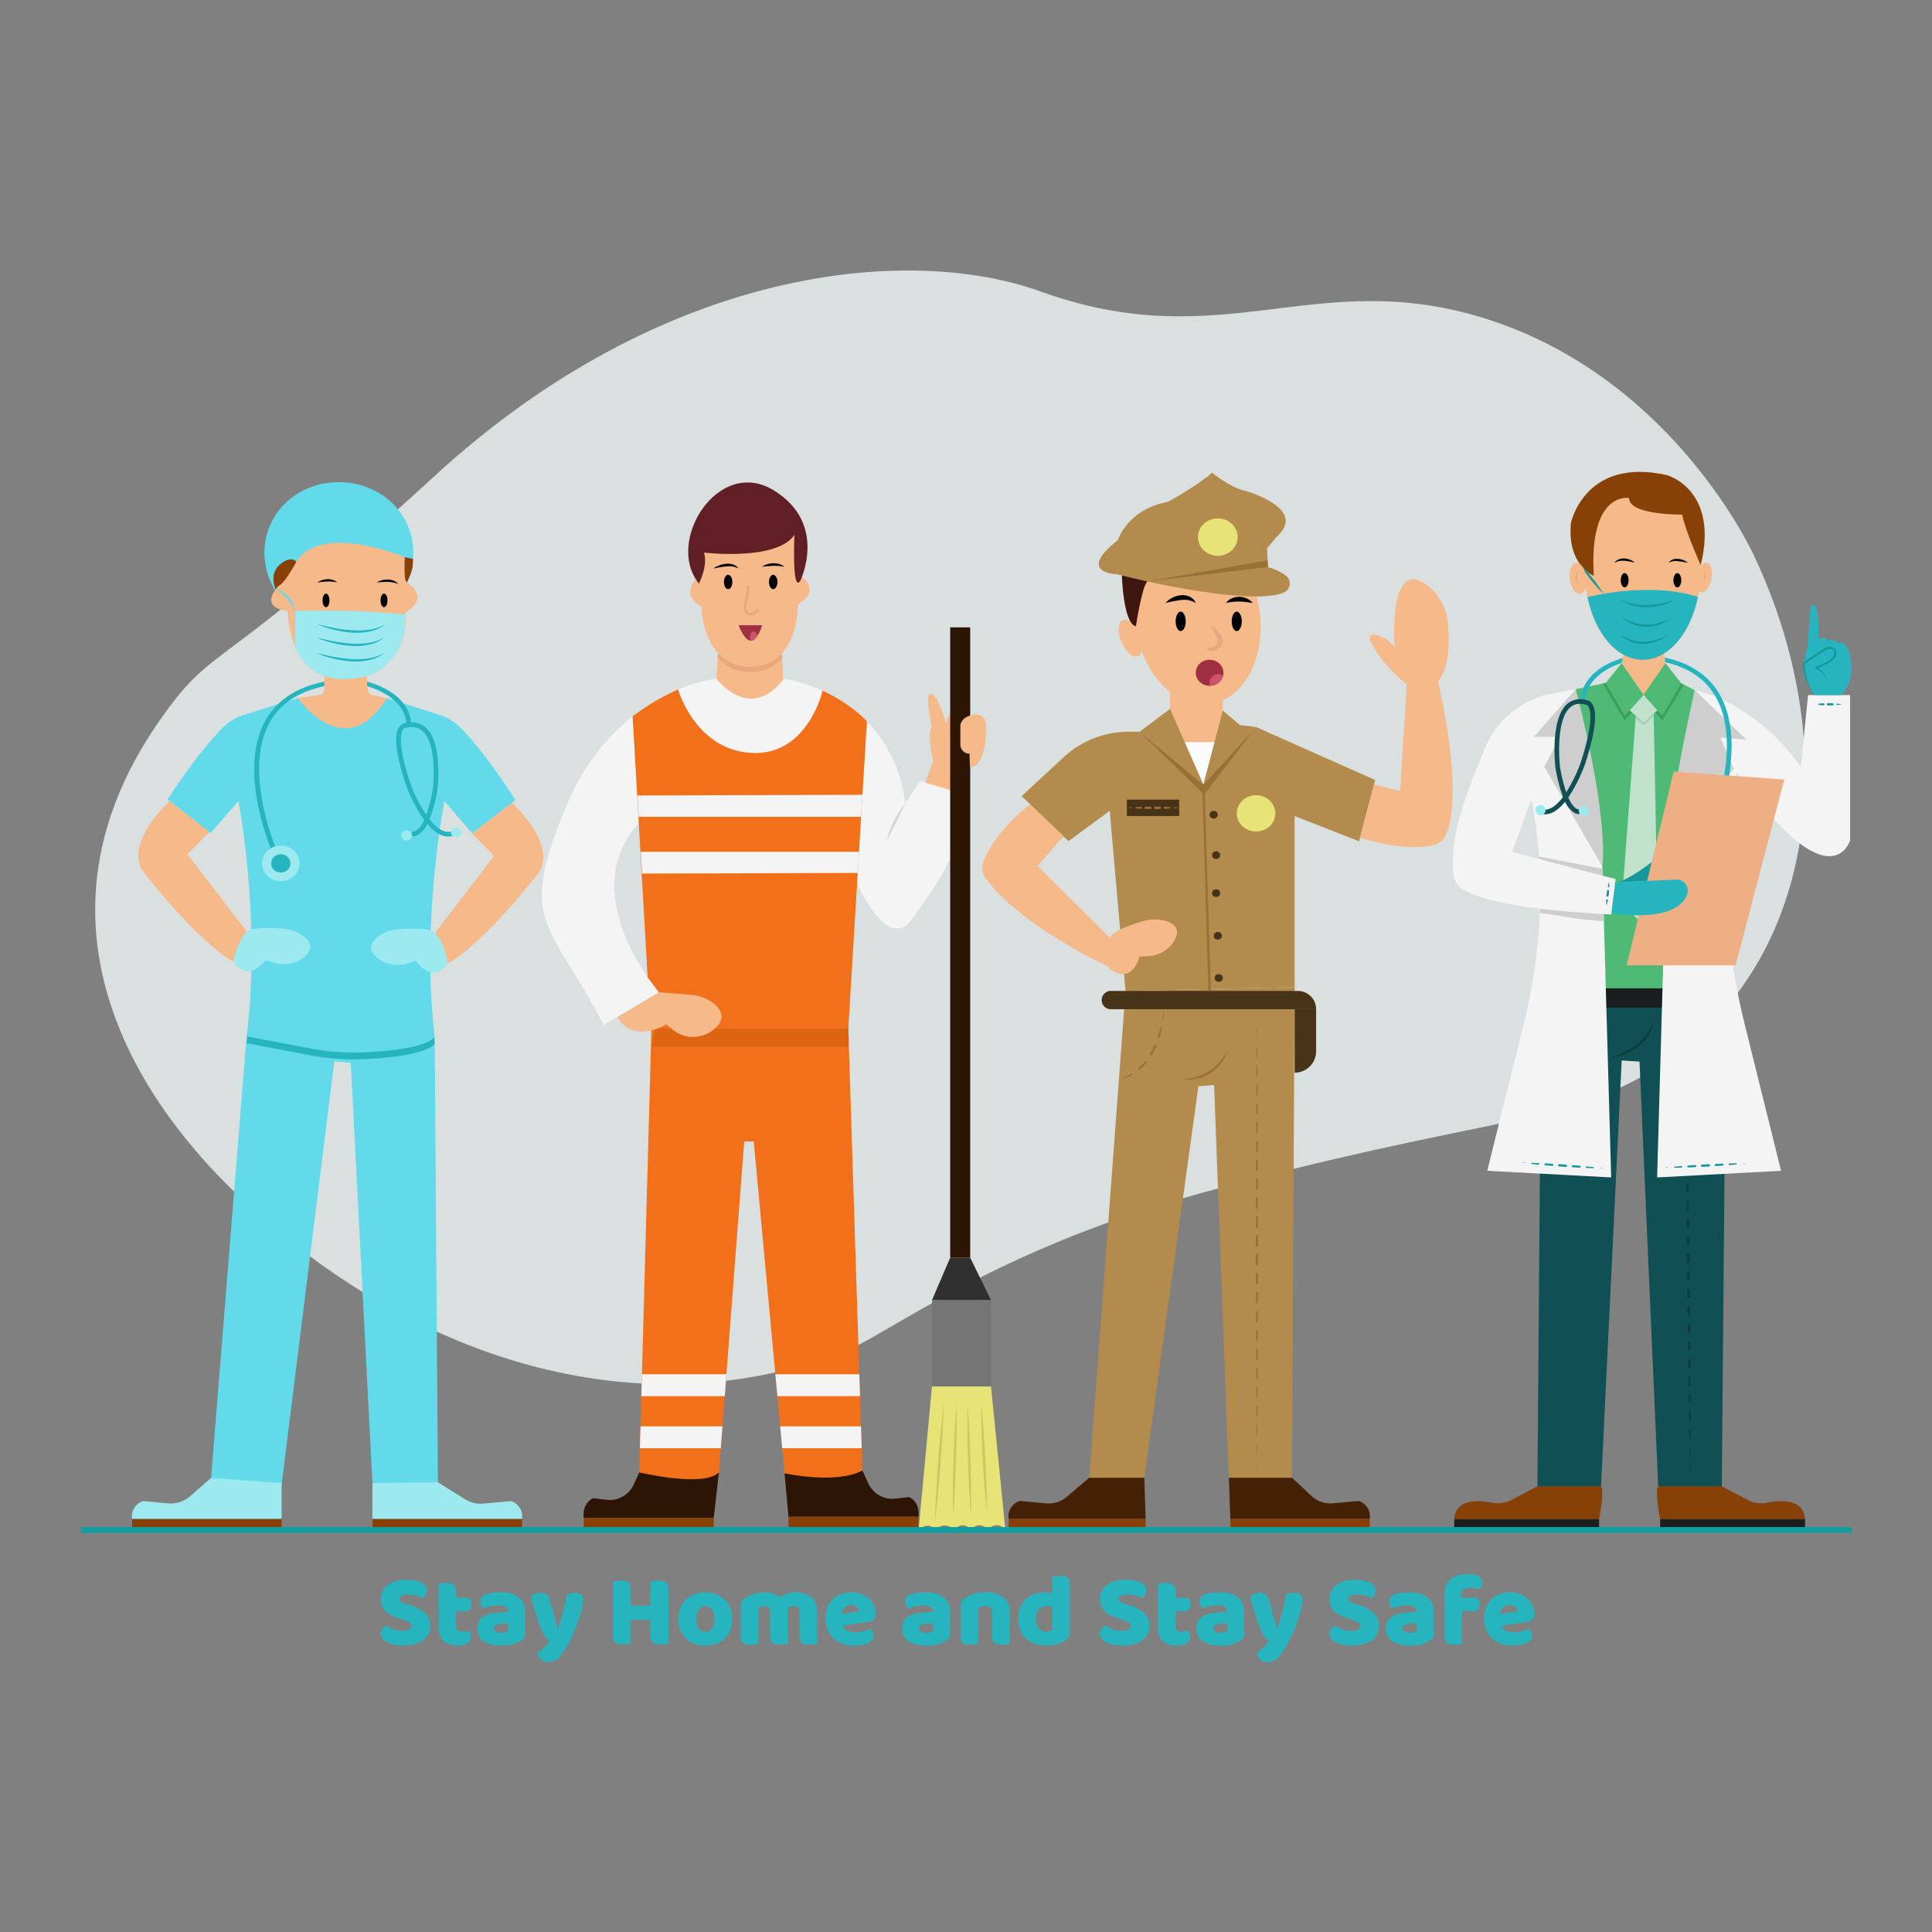 <svg id="SvgjsSvg1180" width="360" height="360" xmlns="http://www.w3.org/2000/svg" version="1.1" xmlns:xlink="http://www.w3.org/1999/xlink" xmlns:svgjs="http://svgjs.com/svgjs">
	<rect width="100%" height="100%" fill="#808080" stroke="none"/>
	<defs id="SvgjsDefs1181">
	</defs>
	<g id="SvgjsG1182" transform="matrix(0.917,0,0,0.917,15.013,14.994)">
		<svg xmlns="http://www.w3.org/2000/svg" viewBox="0 0 603.48 474.001" width="360" height="360">
			<g data-name="Layer 2" fill="#000000" class="color000 svgShape">
				<g data-name="Layer 1" fill="#000000" class="color000 svgShape">
					<path fill="#dae0e0" d="M327.02,7.14c61.757,22.296,93.247-8.545,150.337,8.875,62.185,18.975,89.993,75.451,92.612,80.988,32.143,67.934,19.962,143.516-36.06,176.371-31.092,18.235-59.527,15.385-152.673,40.999-70.471,19.378-106.498,48.294-121.273,53.931-75.302,28.728-152.508-2.094-205.359-52.363C39.896,301.95-30.818,233.955,27.99,151.758c18.211-25.454,17.843-13.014,92.264-81.466C198.636-1.805,282.428-8.96,327.02,7.14Z" class="colordae0e0 svgShape">
					</path>
					<path fill="#104f54" d="M560.561,239.313l-1.507,174.823s-8.666,7.912-21.665,0l-6.362-144.681-6.072-.377-7.039,145.058s-11.098,7.912-21.665,0l1.387-174.823Z" class="color104f54 svgShape">
					</path>
					<polygon fill="#0a3e3f" points="546.973 270.729 547.013 272.229 546.963 272.229 546.973 270.729" class="color0a3e3f svgShape">
					</polygon>
					<polygon fill="#0a3e3f" points="547.093 275.216 547.161 278.203 546.935 278.205 546.943 275.217 547.093 275.216" class="color0a3e3f svgShape">
					</polygon>
					<polygon fill="#0a3e3f" points="547.229 281.19 547.296 284.177 546.92 284.181 546.928 281.193 547.229 281.19" class="color0a3e3f svgShape">
					</polygon>
					<polygon fill="#0a3e3f" points="547.363 287.164 547.426 290.151 546.911 290.156 546.913 287.168 547.363 287.164" class="color0a3e3f svgShape">
					</polygon>
					<polygon fill="#0a3e3f" points="547.478 293.138 547.531 296.125 546.925 296.131 546.918 293.144 547.478 293.138" class="color0a3e3f svgShape">
					</polygon>
					<polygon fill="#0a3e3f" points="547.584 299.112 547.637 302.099 546.939 302.106 546.932 299.119 547.584 299.112" class="color0a3e3f svgShape">
					</polygon>
					<polygon fill="#0a3e3f" points="547.689 305.087 547.742 308.074 546.954 308.082 546.947 305.094 547.689 305.087" class="color0a3e3f svgShape">
					</polygon>
					<polygon fill="#0a3e3f" points="547.795 311.061 547.836 314.048 546.98 314.057 546.961 311.069 547.795 311.061" class="color0a3e3f svgShape">
					</polygon>
					<polygon fill="#0a3e3f" points="547.873 317.036 547.911 320.023 547.025 320.032 547.003 317.044 547.873 317.036" class="color0a3e3f svgShape">
					</polygon>
					<polygon fill="#0a3e3f" points="547.948 323.01 547.986 325.998 547.07 326.007 547.048 323.019 547.948 323.01" class="color0a3e3f svgShape">
					</polygon>
					<polygon fill="#0a3e3f" points="548.023 328.985 548.061 331.972 547.115 331.982 547.093 328.994 548.023 328.985" class="color0a3e3f svgShape">
					</polygon>
					<polygon fill="#0a3e3f" points="548.099 334.959 548.136 337.947 547.16 337.957 547.137 334.969 548.099 334.959" class="color0a3e3f svgShape">
					</polygon>
					<rect width=".992" height="2.988" x="547.197" y="340.939" fill="#0a3e3f" transform="rotate(-.597 547.697 342.435)" class="color0a3e3f svgShape">
					</rect>
					<polygon fill="#0a3e3f" points="548.227 346.909 548.25 349.896 547.286 349.906 547.249 346.919 548.227 346.909" class="color0a3e3f svgShape">
					</polygon>
					<polygon fill="#0a3e3f" points="548.272 352.884 548.294 355.871 547.362 355.881 547.324 352.893 548.272 352.884" class="color0a3e3f svgShape">
					</polygon>
					<polygon fill="#0a3e3f" points="548.317 358.859 548.339 361.846 547.437 361.855 547.399 358.868 548.317 358.859" class="color0a3e3f svgShape">
					</polygon>
					<polygon fill="#0a3e3f" points="548.362 364.834 548.384 367.821 547.512 367.83 547.474 364.843 548.362 364.834" class="color0a3e3f svgShape">
					</polygon>
					<polygon fill="#0a3e3f" points="548.406 370.809 548.427 373.796 547.589 373.805 547.549 370.817 548.406 370.809" class="color0a3e3f svgShape">
					</polygon>
					<polygon fill="#0a3e3f" points="548.434 376.784 548.441 379.771 547.695 379.779 547.642 376.792 548.434 376.784" class="color0a3e3f svgShape">
					</polygon>
					<polygon fill="#0a3e3f" points="548.448 382.759 548.455 385.747 547.801 385.753 547.748 382.766 548.448 382.759" class="color0a3e3f svgShape">
					</polygon>
					<polygon fill="#0a3e3f" points="548.462 388.734 548.469 391.722 547.907 391.727 547.854 388.74 548.462 388.734" class="color0a3e3f svgShape">
					</polygon>
					<polygon fill="#0a3e3f" points="548.476 394.709 548.474 397.697 548.022 397.702 547.959 394.715 548.476 394.709" class="color0a3e3f svgShape">
					</polygon>
					<polygon fill="#0a3e3f" points="548.467 400.685 548.459 403.673 548.157 403.676 548.089 400.689 548.467 400.685" class="color0a3e3f svgShape">
					</polygon>
					<polygon fill="#0a3e3f" points="548.452 406.66 548.444 409.648 548.292 409.65 548.224 406.663 548.452 406.66" class="color0a3e3f svgShape">
					</polygon>
					<polygon fill="#0a3e3f" points="548.423 412.636 548.413 414.136 548.373 412.637 548.423 412.636" class="color0a3e3f svgShape">
					</polygon>
					<rect width="62.978" height="6.593" x="498.083" y="244.494" fill="#1b1e1e" transform="rotate(-180 529.572 247.79)" class="color1b1e1e svgShape">
					</rect>
					<polygon fill="#4fba75" points="549.823 142.917 545.255 140.649 519.535 140.471 509.32 142.598 509.32 244.494 547.674 244.494 549.823 142.917" class="color4fba75 svgShape">
					</polygon>
					<polygon fill="#f6b98a" points="539.374 130.435 539.875 133.722 534.122 146.476 530.733 146.476 524.915 133.722 525.584 130.86 539.374 130.435" class="colorf6b98a svgShape">
					</polygon>
					<ellipse cx="532.115" cy="101.649" fill="#f6b98a" rx="19.781" ry="30.943" class="colorf6b98a svgShape">
					</ellipse>
					<ellipse cx="552.896" cy="104.574" fill="#f6b98a" rx="5.121" ry="2.642" transform="rotate(-78.369 552.896 104.574)" class="colorf6b98a svgShape">
					</ellipse>
					<path fill="#874106" d="M545.537,83.14s-18.093.262-18.085-5.652c0,0-13.705-2.516-12.01,26.506,0,0-9.184-3.617-7.771-18.028,0,0,4.663-22.606,32.779-16.248,0,0,17.766,4.926,11.426,30.651C551.877,100.368,546.728,88.946,545.537,83.14Z" class="color874106 svgShape">
					</path>
					<path fill="#020202" d="M547.519 99.53c-1.169-.171-2.255-.423-3.341-.515a5 5 0 00-3.158.515 2.507 2.507 0 011.414-1.116 4.303 4.303 0 011.818-.18A6.295 6.295 0 01547.519 99.53zM529.483 99.53a21.382 21.382 0 00-3.574-.663 7.859 7.859 0 00-1.737.087 7.571 7.571 0 00-1.719.575 3.536 3.536 0 011.549-1.164 4.933 4.933 0 011.955-.281A6.051 6.051 0 01529.483 99.53z" class="color020202 svgShape">
					</path>
					<ellipse cx="543.912" cy="105.499" fill="#020202" rx="1.342" ry="2.437" class="color020202 svgShape">
					</ellipse>
					<ellipse cx="525.969" cy="105.499" fill="#020202" rx="1.342" ry="2.437" class="color020202 svgShape">
					</ellipse>
					<path fill="#26b5bf" d="M513.299,111.218c23.995-5.479,37.632,0,37.631-0-2.575,12.41-10.024,21.374-18.815,21.374S515.874,123.628,513.299,111.218Z" class="color26b5bf svgShape">
					</path>
					<path fill="#15989b" d="M518.75,110.124a51.821,51.821,0,0,1-4.514-5.053,51.228,51.228,0,0,1-3.899-5.541,51.236,51.236,0,0,1,4.514,5.053A51.843,51.843,0,0,1,518.75,110.124Z" class="color15989b svgShape">
					</path>
					<polygon fill="#3ca05d" points="546.142 141.071 538.799 153.236 532.344 146.171 534.8 142.623 545.255 140.623 546.142 141.071" class="color3ca05d svgShape">
					</polygon>
					<polygon fill="#3ca05d" points="518.417 140.703 520.35 140.316 529.99 142.623 532.446 146.171 525.991 153.236 518.417 140.703" class="color3ca05d svgShape">
					</polygon>
					<polygon fill="#c0e2cc" points="529.766 151.666 524.956 215.576 530.551 221.134 537.099 215.765 535.863 150.938 529.766 151.666" class="colorc0e2cc svgShape">
					</polygon>
					<polygon fill="#a2ccae" points="535.878 151.709 532.446 154.853 529.711 152.401 529.766 151.666 535.863 150.938 535.878 151.709" class="colora2ccae svgShape">
					</polygon>
					<path fill="#f4f4f4" d="M491.809 154.443a2.386 2.386 0 00-4.048 2.395c3.21 8.326 7.773 23.375 9.106 44.118a180.367 180.367 0 01-5.117 54.959l-12.587 50.747 42.214 2.261-3.014-105.968S502.963 167.871 491.809 154.443zM569.953 152.469s-8.562 17.748-9.187 51.419a204.705 204.705 0 006.139 53.051L579.238 306.661l-42.214 2.261 3.014-105.968S560.271 150.844 569.953 152.469z" class="colorf4f4f4 svgShape">
					</path>
					<path fill="#f4f4f4" d="M549.823,142.917s20.13,3.559,36.17,26.128l2.449-24.443h14.317v49.499s-6.389,21.853-38.046-22.324Z" class="colorf4f4f4 svgShape">
					</path>
					<path fill="#26b5bf" d="M595.14,140.598a6.586,6.586,0,0,0-4.154-5.275s6.217-1.978,6.688-4.521a1.698,1.698,0,0,0-.885-2.04,2.46,2.46,0,0,0-2.429.193l-7.33,4.767h0a17.724,17.724,0,0,0,2.515,9.101l1.064,1.778h9.137c6.405-7.206,2.072-16.06,2.072-16.06-1.225-2.543-3.297-1.601-3.297-1.601a2.49,2.49,0,0,0-3.297-.754c-.848-1.978-3.297-.659-3.297-.659.565-15.354-2.543-11.021-2.543-11.021l-1.13,13.187-1.225,6.028" class="color26b5bf svgShape">
					</path>
					<path fill="#15989b" d="M595.14,140.598a6.339,6.339,0,0,0-1.448-3.125,6.609,6.609,0,0,0-1.284-1.139,6.676,6.676,0,0,0-1.499-.789.236.236,0,0,1-.001-.443l.006-.002a22.698,22.698,0,0,0,3.767-1.733,10.354,10.354,0,0,0,1.657-1.169,2.747,2.747,0,0,0,.993-1.533,1.349,1.349,0,0,0-.551-1.478A1.964,1.964,0,0,0,595.086,129.03a3.707,3.707,0,0,0-.833.46l-.886.568-1.772,1.135L588.05,133.462l-.443.284-.221.142-.111.071-.055.035-.007.005c-.036.061.284-.522.149-.271l0.0.016 0.0.032c-.005.344-.002.689.012,1.033a17.761,17.761,0,0,0,.208,2.059,18.482,18.482,0,0,0,1.128,3.993,38.85,38.85,0,0,0,1.898,3.74,30.449,30.449,0,0,1-2.194-3.608,16.743,16.743,0,0,1-1.353-4.029,18.329,18.329,0,0,1-.305-2.116c-.03-.356-.048-.712-.058-1.07l-.001-.033-0-.017c-.134.246.182-.345.153-.285l.007-.005.055-.036.11-.073.22-.145.439-.29,3.512-2.319,1.756-1.16.878-.58a3.954,3.954,0,0,1,1.01-.539,2.723,2.723,0,0,1,2.35.266,1.915,1.915,0,0,1,.786,1.001,2.499,2.499,0,0,1,.066,1.214,3.411,3.411,0,0,1-1.243,1.933,9.881,9.881,0,0,1-1.797,1.22,23.225,23.225,0,0,1-3.942,1.616l.005-.445a6.793,6.793,0,0,1,2.844,2.199,5.818,5.818,0,0,1,.861,1.567A6.362,6.362,0,0,1,595.14,140.598Z" class="color15989b svgShape">
					</path>
					<path fill="#874106" d="M559.054,414.136l8.868,4.639a9.87,9.87,0,0,0,6.523.958c4.554-.92,12.493-1.485,12.961,5.612H538.049s-1.884-9.514-.659-11.209Z" class="color874106 svgShape">
					</path>
					<rect width="49.357" height="3.674" x="538.049" y="425.345" fill="#1b1e1e" transform="rotate(-180 562.728 427.182)" class="color1b1e1e svgShape">
					</rect>
					<path fill="#874106" d="M496.253,414.136l-8.868,4.639a9.87,9.87,0,0,1-6.523.958c-4.554-.92-12.493-1.485-12.961,5.612H517.258s1.884-9.514.659-11.209Z" class="color874106 svgShape">
					</path>
					<rect width="49.357" height="3.674" x="467.901" y="425.345" fill="#1b1e1e" class="color1b1e1e svgShape">
					</rect>
					<path fill="#15989b" d="M523.732,208.418s3.956-1.13,11.68-7.065l4.75-1.848s-1.453,5.427-4.091,6.935l-2.637,1.507Z" class="color15989b svgShape">
					</path>
					<ellipse cx="510.099" cy="104.853" fill="#f6b98a" rx="2.821" ry="5.34" transform="rotate(-8.468 510.099 104.853)" class="colorf6b98a svgShape">
					</ellipse>
					<polygon fill="#4fba75" points="519.535 140.471 524.915 133.722 532.446 144.601 525.991 151.666 519.535 140.471" class="color4fba75 svgShape">
					</polygon>
					<polygon fill="#4fba75" points="545.255 140.623 539.875 133.722 532.344 144.601 538.799 151.666 545.255 140.623" class="color4fba75 svgShape">
					</polygon>
					<polygon fill="#c0e2cc" points="537.099 149.806 532.446 154.068 527.691 149.806 532.446 144.601 537.099 149.806" class="colorc0e2cc svgShape">
					</polygon>
					<path fill="#cecece" d="M549.823,142.917l17.586,16.85-8.831-.645,4.519,10.53L540.038,202.954S539.691,188.507,549.823,142.917Z" class="colorcecece svgShape">
					</path>
					<path fill="#26b5bf" d="M539.839,133.447c8.368,1.9,14.294,6.162,17.646,12.693,7.057,13.737,1.02,34.114-1.915,42.269-.44,1.24-.816,2.198-1.068,2.802-.181.471-.29.73-.306.754l1.436.628c.039-.079.126-.29.259-.612.251-.597.644-1.586,1.13-2.889,3.022-8.242,9.325-29.122,1.86-43.667-3.626-7.072-10.22-11.656-19.294-13.603Z" class="color26b5bf svgShape">
					</path>
					<circle cx="553.719" cy="194.262" r="6.132" fill="#9ce9ef" class="color9ce9ef svgShape">
					</circle>
					<circle cx="553.719" cy="194.262" r="3.155" fill="#26b5bf" class="color26b5bf svgShape">
					</circle>
					<polygon fill="#efaf84" points="526.652 236.676 563.764 236.676 580.342 173.378 542.664 170.686 526.652 236.676" class="colorefaf84 svgShape">
					</polygon>
					<path fill="#26b5bf" d="M522.742,208.418l20.743-.944a3.767,3.767,0,0,1,3.869,4.672c-1.181,4.344-7.288,9.283-25.892,6.81Z" class="color26b5bf svgShape">
					</path>
					<path fill="#cecece" d="M496.771,199.632l21.614,4.122.373,13.132c-8.637-.364-15.72-.908-21.536-1.561A154.393,154.393,0,0,0,496.771,199.632Z" class="colorcecece svgShape">
					</path>
					<path fill="#cecece" d="M496.975,202.853l21.546,5.646.373,13.103c-8.753-.367-15.873-2.09-21.74-2.751C497.376,212.771,497.263,208.217,496.975,202.853Z" class="colorcecece svgShape">
					</path>
					<path fill="#f4f4f4" d="M509.32,142.598l-7.719,1.459a31.09,31.09,0,0,0-21.919,15.863q-.683,1.308-1.246,2.688c-5.136,12.613-12.67,29.558-10.672,43.557a6.545,6.545,0,0,0,3.17,4.742c4.668,2.7,17.161,6.837,50.443,8.435l1.507-12.057-35.228-9.231,6.028-16.766,9.221-11.68Z" class="colorf4f4f4 svgShape">
					</path>
					<path fill="#cecece" d="M509.32,142.598,495.002,158.872h8.854l-5.275,10.173,19.781,33.91S521,188.188,509.32,142.598Z" class="colorcecece svgShape">
					</path>
					<path fill="#26b5bf" d="M524.925,133.683c-2.496.793-12.018,4.364-12.371,12.889l-1.562-.063c.432-10.644,13.156-14.208,14.325-14.514Z" class="color26b5bf svgShape">
					</path>
					<path fill="#104f54" d="M498.855,185.214a5.253,5.253,0,0,1-1.419-.196.784.784,0,1,1,.42-1.512c2.472.68,4.954-1.316,7.119-4.208a51.872,51.872,0,0,1-2.592-10.021c-.084-.714-1.854-16.54,4.003-21.65a6.915,6.915,0,0,1,6.574-1.305,2.51,2.51,0,0,1,1.782,1.062c2.076,2.707,1.328,9.634-2.221,20.589a53.64,53.64,0,0,1-5.757,11.525c1.049,2.366,2.034,3.354,2.706,3.764a1.348,1.348,0,0,0,1.04.265.804.804,0,0,1,.991.471.768.768,0,0,1-.41.987,2.678,2.678,0,0,1-2.264-.281,8.349,8.349,0,0,1-3.135-3.78C503.7,183.388,501.373,185.213,498.855,185.214ZM510.716,147.597a4.834,4.834,0,0,0-3.298,1.213c-5.24,4.573-3.5,20.087-3.482,20.243a54.152,54.152,0,0,0,2.13,8.676,52.105,52.105,0,0,0,4.968-10.257c4.514-13.931,3.271-17.96,2.527-19.045-.353-.514-.698-.539-.713-.54a.5.5,0,0,1-.198-.024A7.793,7.793,0,0,0,510.716,147.597Z" class="color104f54 svgShape">
					</path>
					<circle cx="512.069" cy="183.991" r="1.731" fill="#9ce9ef" class="color9ce9ef svgShape">
					</circle>
					<circle cx="497.306" cy="183.793" r="1.731" fill="#9ce9ef" class="color9ce9ef svgShape">
					</circle>
					<path fill="#15989b" d="M543.128 112.152a18.827 18.827 0 01-4.491 1.822 20.775 20.775 0 01-4.825.727 16.628 16.628 0 01-4.86-.547 14.314 14.314 0 01-4.42-2.002c.774.251 1.468.655 2.254.828l1.136.35 1.163.236a21.695 21.695 0 004.704.352 30.004 30.004 0 004.71-.528c.78-.149 1.557-.327 2.325-.543C541.604 112.661 542.362 112.408 543.128 112.152zM541.785 118.332a13.393 13.393 0 01-4.108 2.29 12.95 12.95 0 01-4.698.756 13.351 13.351 0 01-2.382-.291 11.581 11.581 0 01-2.252-.811 12.728 12.728 0 01-2.048-1.2 19.725 19.725 0 01-1.765-1.556 18.957 18.957 0 004.048 2.199 12.612 12.612 0 004.421.874 15.66 15.66 0 004.498-.546 17.545 17.545 0 002.178-.737A16.767 16.767 0 00541.785 118.332zM540.561 124.397a14.834 14.834 0 01-8.146 2.799 10.57 10.57 0 01-4.323-.793 10.034 10.034 0 01-3.56-2.477 18.866 18.866 0 001.833 1.098l.94.473.992.339a12.507 12.507 0 004.102.576 18.65 18.65 0 004.143-.594 18.294 18.294 0 002.026-.627A20.293 20.293 0 00540.561 124.397zM567.531 304.118l-1.172.137a.075.075 0 11-.017-.148l.009-.001zM564.028 304.498l-2.334.199a.265.265 0 11-.045-.528l.017-.001 2.342-.052a.192.192 0 01.021.383zM559.36 304.89l-2.337.149a.357.357 0 11-.045-.712l.007-0 2.339-.102a.333.333 0 01.036.665zM554.686 305.189c-.779.054-1.558.098-2.338.126a.381.381 0 01-.041-.761c.779-.055 1.558-.095 2.338-.125a.38.38 0 01.041.759zM550.009 305.417l-2.339.102a.333.333 0 01-.036-.666l2.337-.149a.357.357 0 01.046.713zM545.328 305.577l-2.342.052a.193.193 0 01-.021-.385l2.334-.199a.266.266 0 01.045.53zM540.642 305.637l-1.18-.012 1.172-.138a.075.075 0 01.018.149zM518.831 305.842l-1.18-.007a.075.075 0 01.001-.149l.009.001zM515.307 305.79l-2.341-.088a.265.265 0 11.02-.53l.017.001 2.331.235a.192.192 0 01-.026.382zM510.626 305.608l-2.337-.138a.357.357 0 11.042-.712l.007 0 2.334.185a.333.333 0 01-.046.664zM505.951 305.332c-.779-.042-1.558-.093-2.336-.161a.381.381 0 01.053-.76c.78.04 1.558.096 2.336.162a.38.38 0 01-.052.759zM501.281 304.986l-2.334-.185a.333.333 0 01.046-.665l2.337.138a.357.357 0 01-.042.713zM496.615 304.571l-2.331-.235a.193.193 0 01.027-.384l2.341.088a.266.266 0 01-.02.532zM491.957 304.057l-1.169-.156 1.18.007a.075.075 0 01-.001.15zM520.67 208.259a14.737 14.737 0 01.083 1.589.264.264 0 01-.528.002.275.275 0 01.007-.061A14.736 14.736 0 01520.67 208.259zM520.688 211.421c-.048.521-.097 1.042-.173 1.56a.381.381 0 01-.756-.086c.042-.522.112-1.041.183-1.559a.376.376 0 01.747.085zM520.244 214.531a15.348 15.348 0 01-.406 1.534.06.06 0 01-.116-.013 15.348 15.348 0 01-.05-1.586.289.289 0 11.577.019A.312.312 0 01520.244 214.531zM599.934 147.762c-.523.105-1.047.187-1.57.242a.243.243 0 11-.05-.484.249.249 0 01.05 0C598.887 147.575 599.411 147.657 599.934 147.762zM596.794 148.121c-.523.029-1.047.029-1.57.031a.39.39 0 11-.003-.779h.003c.523.002 1.047.002 1.57.031a.359.359 0 010 .717zM593.655 148.103q-.785-.044-1.57-.14a.202.202 0 010-.401q.785-.095 1.57-.14a.341.341 0 11.039.682A.334.334 0 01593.655 148.103z" class="color15989b svgShape">
					</path>
					<path fill="#e8a77c" d="M552.896 103.062a1.781 1.781 0 01.656 1.412 2.109 2.109 0 01-.178.788 1.729 1.729 0 01-.478.626 5.413 5.413 0 00.229-1.415A4.453 4.453 0 00552.896 103.062zM510.099 102.426a8.479 8.479 0 00-.312 2.234 3.832 3.832 0 00.14 1.085 5.573 5.573 0 00.41 1.06 2.521 2.521 0 01-.72-.951 3.263 3.263 0 01-.257-1.188A3.678 3.678 0 01510.099 102.426z" class="colore8a77c svgShape">
					</path>
					<path fill="#0a3e3f" d="M521.377,268.029a30.752,30.752,0,0,0,4.672-1.909,23.511,23.511,0,0,0,4.165-2.696,17.404,17.404,0,0,0,3.385-3.582,21.733,21.733,0,0,0,2.394-4.413,13.548,13.548,0,0,1-1.74,4.839l-.324.569-.391.523c-.268.343-.513.708-.803,1.033a17.469,17.469,0,0,1-1.89,1.807,17.734,17.734,0,0,1-4.474,2.628A16.46,16.46,0,0,1,521.377,268.029Z" class="color0a3e3f svgShape">
					</path>
					<path fill="#63daea" d="M56.587,260.438,44.46,411.278s8.062,10.084,23.988,2.614L86.439,269.352l5.604.56,7.373,143.14s11.896,6.443,22.317-.28l-1.114-151.917-63.976-.466A.054.054,0,0,0,56.587,260.438Z" class="color63daea svgShape">
					</path>
					<path fill="#26b5bf" d="M120.619,263.189q-.138-1.168-.26-2.336l-63.498-.462q-.154,1.391-.326,2.783l21.409,4.09A80.642,80.642,0,0,0,96.858,268.622C119.556,267.553,120.619,263.189,120.619,263.189Z" class="color26b5bf svgShape">
					</path>
					<path fill="#63daea" d="M122.424 151.425L104.299 145.633l-13.882 9.883L74 145.633l-18.478 5.768a17.024 17.024 0 00-6.767 4.019c-3.552 3.435-9.722 10.499-19.162 24.753L44.257 191.661l9.518-10.956s7.789 40.206 2.779 80.138l21.39 4.087A80.642 80.642 0 0096.858 266.288c22.698-1.069 23.761-5.433 23.761-5.433-4.719-39.964 3.343-80.114 3.343-80.114l9.438 11.018 14.747-11.391c-9.334-14.313-15.452-21.416-18.98-24.876A17.022 17.022 0 00122.424 151.425zM113.344 96.239c0-13.769-11.356-24.152-25.364-24.152S62.615 82.47 62.615 96.239a25.368 25.368 0 0050.729 0z" class="color63daea svgShape">
					</path>
					<path fill="#874106" d="M110.394 97.639l2.868.585-.107 1.821a10.981 10.981 0 01-.859 3.652l-1.08 2.541s-.6.095-.851-2.325A47.068 47.068 0 01110.394 97.639zM66.351 102.121c-2.515 4.899 2.824 12.315 5.309 11.952 2.315-.338 2.718-7.51 2.753-8.217.118-2.376.318-6.396-1.77-7.283C70.77 97.777 67.581 99.725 66.351 102.121z" class="color874106 svgShape">
					</path>
					<path fill="#f6b98a" d="M73.429 99.32s-3.972 7.396-5.899 8.03c0 0-7.472 7.283 2.949 8.59 0 0 .59 19.048 12.584 21.849v4.804a2 2 0 01-1.714 1.98l-7.349 1.06s16.142 23.156 30.299 0l-4.848-1.007a2 2 0 01-1.584-1.768l-.449-4.695s14.747-5.042 13.174-21.662c0 0 8.919-4.463.625-10.262 0 0-.696.529-.864-3.338-.054-1.244-.054-2.943.042-5.262C110.394 97.639 81.813 85.629 73.429 99.32zM133.399 191.759l7.423 7.657-20.056 26.191s3.388 7.267 3.954 9.824a.593.593 0 00.88.361c2.878-1.677 13.022-8.563 30.262-30.397 0 0 7.591-7.954-8.887-24.124zM43.882 191.21l-7.423 7.657 20.146 26.31s-3.479 7.148-4.045 9.706a.593.593 0 01-.88.361c-2.878-1.677-13.022-8.563-30.262-30.397 0 0-7.591-7.954 8.887-24.124z" class="colorf6b98a svgShape">
					</path>
					<path fill="#9ce9ef" d="M52.086 235.335c4.965 7.94 10.96-.429 10.96-.429l2.527.813a11.231 11.231 0 0010.221-1.564q.287-.221.56-.462c3.343-2.958 1.608-5.46-.651-7.12a13.081 13.081 0 00-6.776-2.407c-11.491-.855-12.516 1.215-12.516 1.215h0a19.824 19.824 0 00-3.975 8.401zM99.416 413.052v12.232h50.925a5.431 5.431 0 00-3.736-6.116l-9.425.861a10 10 0 01-6.212-1.48l-9.236-5.776zM68.483 413.052v12.232H17.558a5.431 5.431 0 013.736-6.116l8.522.778a10 10 0 007.482-2.422L44.46 411.278z" class="color9ce9ef svgShape">
					</path>
					<rect width="50.925" height="3.735" x="17.558" y="425.284" fill="#874106" class="color874106 svgShape">
					</rect>
					<rect width="50.925" height="3.735" x="99.45" y="425.284" fill="#874106" class="color874106 svgShape">
					</rect>
					<path fill="#9ce9ef" d="M73.134,115.94v12.213s4.621,15.145,24.283,10.01c0,0,13.542-3.168,13.231-20.956C110.648,117.207,96.876,115.38,73.134,115.94Z" class="color9ce9ef svgShape">
					</path>
					<path fill="#63daea" d="M73.134,115.94c-.42-.763-.871-1.487-1.321-2.199a21.723,21.723,0,0,0-1.475-2.025,13.743,13.743,0,0,0-1.754-1.749,12.286,12.286,0,0,0-2.141-1.35,6.012,6.012,0,0,1,2.497.839,8.548,8.548,0,0,1,2.01,1.749A10.082,10.082,0,0,1,73.134,115.94Z" class="color63daea svgShape">
					</path>
					<path fill="#020202" d="M80.655 106.239a6.339 6.339 0 013.39-1.093 5.944 5.944 0 011.809.219 4.041 4.041 0 011.584.874 13.193 13.193 0 00-3.365-.295C82.957 105.98 81.848 106.127 80.655 106.239zM100.858 106.239a7.21 7.21 0 013.796-.975 6.046 6.046 0 011.978.381 3.819 3.819 0 011.6 1.191 8.669 8.669 0 00-1.78-.595 11.649 11.649 0 00-1.816-.18C103.406 106.031 102.169 106.156 100.858 106.239z" class="color020202 svgShape">
					</path>
					<ellipse cx="83.604" cy="112.369" fill="#020202" rx="1.18" ry="2.311" class="color020202 svgShape">
					</ellipse>
					<ellipse cx="103.365" cy="112.369" fill="#020202" rx="1.18" ry="2.311" class="color020202 svgShape">
					</ellipse>
					<path fill="#26b5bf" d="M83.067,141.574c-8.938,1.844-15.263,6.1-18.81,12.668-9.34,17.274,3.302,45.146,3.433,45.426l-1.499.622c-.541-1.167-13.084-28.821-3.392-46.756,3.801-7.042,10.732-11.594,20.269-13.516Z" class="color26b5bf svgShape">
					</path>
					<ellipse cx="68.191" cy="201.945" fill="#9ce9ef" rx="6.4" ry="6.078" class="color9ce9ef svgShape">
					</ellipse>
					<ellipse cx="68.191" cy="201.945" fill="#26b5bf" rx="3.293" ry="3.128" class="color26b5bf svgShape">
					</ellipse>
					<path fill="#26b5bf" d="M97.691,141.613c1.876.521,12.879,3.976,13.264,12.878l1.63-.062c-.459-10.792-14.345-14.239-15.017-14.403Z" class="color26b5bf svgShape">
					</path>
					<path fill="#26b5bf" d="M125.251,192.817c-2.63,0-5.062-1.825-7.144-4.284a8.611,8.611,0,0,1-3.187,3.729,2.899,2.899,0,0,1-2.416.33l.568-1.491a1.565,1.565,0,0,0,1.185-.3,8.138,8.138,0,0,0,2.75-3.665,52.162,52.162,0,0,1-5.986-11.396c-3.672-10.762-4.475-17.612-2.395-20.377a2.647,2.647,0,0,1,1.917-1.142,7.416,7.416,0,0,1,7.015,1.452c5.894,5.237,4.081,20.636,4.001,21.288a49.906,49.906,0,0,1-2.702,9.955c2.264,2.864,4.87,4.849,7.457,4.162l.407,1.545A5.784,5.784,0,0,1,125.251,192.817ZM110.615,155.815a1.197,1.197,0,0,0-.769.587c-.749,1.096-1.988,5.121,2.681,18.806a50.228,50.228,0,0,0,5.209,10.185,51.32,51.32,0,0,0,2.245-8.67c.012-.105,1.786-15.173-3.484-19.855-1.458-1.295-3.307-1.645-5.654-1.074l-.112.027Z" class="color26b5bf svgShape">
					</path>
					<ellipse cx="111.07" cy="192.447" fill="#9ce9ef" rx="1.806" ry="1.716" class="color9ce9ef svgShape">
					</ellipse>
					<ellipse cx="127.954" cy="191.387" fill="#9ce9ef" rx="1.806" ry="1.716" class="color9ce9ef svgShape">
					</ellipse>
					<path fill="#9ce9ef" d="M125.098,235.841c-4.965,7.94-10.968-.71-10.968-.71l-2.527.813a11.231,11.231,0,0,1-10.221-1.564q-.287-.221-.56-.462c-3.343-2.958-1.608-5.46.651-7.12a13.081,13.081,0,0,1,6.776-2.407c11.491-.855,12.516,1.215,12.516,1.215l1.22,1.744a14.447,14.447,0,0,1,2.429,5.924Z" class="color9ce9ef svgShape">
					</path>
					<path fill="#26b5bf" d="M80.655 120.44q2.913.781 5.853 1.332a48.2 48.2 0 005.911.761 27.173 27.173 0 005.914-.173 15.719 15.719 0 005.593-1.92 12.745 12.745 0 01-5.482 2.525 21.722 21.722 0 01-6.076.365 32.61 32.61 0 01-5.989-.96A34.042 34.042 0 0180.655 120.44zM80.258 124.957q2.913.781 5.853 1.332a48.202 48.202 0 005.911.761 27.173 27.173 0 005.914-.173 15.719 15.719 0 005.593-1.92 12.745 12.745 0 01-5.482 2.525 21.722 21.722 0 01-6.076.365 32.61 32.61 0 01-5.989-.96A34.051 34.051 0 0180.258 124.957zM80.258 130.229q2.913.781 5.853 1.332a48.202 48.202 0 005.911.761 27.173 27.173 0 005.914-.173A15.719 15.719 0 00103.529 130.229a12.745 12.745 0 01-5.482 2.525 21.722 21.722 0 01-6.076.365 32.61 32.61 0 01-5.989-.96A34.04 34.04 0 0180.258 130.229z" class="color26b5bf svgShape">
					</path>
					<polygon fill="#f6b98a" points="239.731 146.967 216.243 146.967 217.131 130.253 238.844 130.253 239.731 146.967" class="colorf6b98a svgShape">
					</polygon>
					<path fill="#e8a77c" d="M238.844,130.253H217.131l-.124,1.64a14.327,14.327,0,0,0,11.019,4.823,13.61,13.61,0,0,0,10.953-4.691Z" class="colore8a77c svgShape">
					</path>
					<path fill="#f4f4f4" d="M178.163,257.048l18.843-11.178s-29.702-34.173-6.068-58.446l73.137,20.44s10.36,24.552,18.918,13.362q.176-.23.351-.481c8.623-12.349,18.896-24.858,16.341-42.743l-13.733-4.152-5.11,7.825s-1.604-34.799-41.336-42.683c0,0-9.635,15.416-23.037,0,0,0-34.58,3.613-51.187,43.854S159.746,221.172,178.163,257.048Z" class="colorf4f4f4 svgShape">
					</path>
					<path fill="#2d1505" d="M239.802,409.709l1.323,14.807h44.289s.769-4.924-3.249-6.719l-4.627.534a9,9,0,0,1-9.211-5.187l-2.016-4.393Z" class="color2d1505 svgShape">
					</path>
					<rect width="44.289" height="4.103" x="241.125" y="424.517" fill="#874106" class="color874106 svgShape">
					</rect>
					<path fill="#2d1505" d="M217.446,409.39l-1.775,15.526H171.382s-.769-4.924,3.249-6.719l4.584.529a9,9,0,0,0,9.235-5.239l1.849-4.098Z" class="color2d1505 svgShape">
					</path>
					<rect width="44.289" height="4.103" x="171.382" y="424.916" fill="#874106" class="color874106 svgShape">
					</rect>
					<path fill="#f6b98a" d="M209.675,93.955l.958,10.007s-7.026,6.068.852,10.433c0,0,.253,20.335,16.541,20.548,15.285.2,16.461-18.419,16.248-21.293,0,0,8.623-4.152.639-9.901l.745-15.969Z" class="colorf6b98a svgShape">
					</path>
					<path fill="#f6b98a" d="M209.675,93.955l.958,10.007s-7.026,6.068.852,10.433c0,0,.253,20.335,16.541,20.548,15.285.2,16.461-18.419,16.248-21.293,0,0,8.623-4.152.639-9.901l.745-15.969Z" class="colorf6b98a svgShape">
					</path>
					<path fill="#f27019" d="M194.451,258.219l-4.152,151.171s21.877,5.27,27.147,0l8.623-112.739h3.233l10.5,113.059s17.566,3.833,26.508-.958L261.52,258.219Z" class="colorf27019 svgShape">
					</path>
					<path fill="#f6b98a" d="M287.811,174.414l2.612-7.588s-2.236-7.905-.479-11.418c0,0-1.517-7.106-1.198-10.46,0,0,1.996-4.471,6.148,9.501,0,0,.16-2.954,1.357-2.874a4.553,4.553,0,0,0,1.264-.112.888.888,0,0,1,1.072.914l-1.15,24.947Z" class="colorf6b98a svgShape">
					</path>
					<path fill="#020202" d="M215.53 101.513a7.626 7.626 0 012.048-1.093 8.577 8.577 0 012.287-.518 6.048 6.048 0 012.375.24 3.704 3.704 0 011.914 1.371 6.413 6.413 0 00-2.075-.697 9.26 9.26 0 00-2.141-.03A42.091 42.091 0 00215.53 101.513zM232.137 100.91a5.736 5.736 0 011.803-.879 7.738 7.738 0 011.992-.325 6.552 6.552 0 012.017.257 4.715 4.715 0 011.782.947c-.673-.098-1.285-.225-1.913-.267a15.625 15.625 0 00-1.863-.051C234.707 100.616 233.469 100.774 232.137 100.91z" class="color020202 svgShape">
					</path>
					<path fill="#e8a77c" d="M228.143,117.552a2.084,2.084,0,0,1-.235-.014,2.133,2.133,0,0,1-1.572-1.149,3.8,3.8,0,0,1-.278-3.169,31.603,31.603,0,0,0,.916-5.672l.885.066a31.665,31.665,0,0,1-.963,5.896,2.957,2.957,0,0,0,.206,2.431,1.259,1.259,0,0,0,.912.716c.449.059,1.271-.173,2.608-1.56l.639.615C230.07,116.949,229.047,117.552,228.143,117.552Z" class="colore8a77c svgShape">
					</path>
					<path fill="#a03041" d="M224.153,120.835h7.984S228.944,132.652,224.153,120.835Z" class="colora03041 svgShape">
					</path>
					<polygon fill="#f4f4f4" points="219.433 383.414 220.003 375.955 191.218 375.955 191.013 383.414 219.433 383.414" class="colorf4f4f4 svgShape">
					</polygon>
					<polygon fill="#f4f4f4" points="218.076 401.157 218.646 393.698 190.73 393.698 190.525 401.157 218.076 401.157" class="colorf4f4f4 svgShape">
					</polygon>
					<polygon fill="#f4f4f4" points="265.267 375.955 236.667 375.955 237.36 383.414 265.504 383.414 265.267 375.955" class="colorf4f4f4 svgShape">
					</polygon>
					<polygon fill="#f4f4f4" points="265.831 393.698 238.315 393.698 239.008 401.157 266.069 401.157 265.831 393.698" class="colorf4f4f4 svgShape">
					</polygon>
					<rect width="6.813" height="214.715" x="296.225" y="121.554" fill="#2d1505" class="color2d1505 svgShape">
					</rect>
					<polygon fill="#303030" points="310.136 350.721 290.015 350.721 296.225 336.269 303.038 336.269 310.136 350.721" class="color303030 svgShape">
					</polygon>
					<rect width="20.121" height="29.409" x="290.015" y="350.721" fill="#757575" class="color757575 svgShape">
					</rect>
					<path fill="#e8e377" d="M285.473,428.887s3.194-3.034,5.669,0c0,0,3.194-3.194,6.228,0,0,0,3.114-3.274,5.988,0,0,0,2.475-3.353,5.749,0,0,0,2.874-3.433,5.908,0l-4.879-48.758H290.015Z" class="colore8e377 svgShape">
					</path>
					<ellipse cx="220.587" cy="106.091" fill="#020202" rx="1.437" ry="2.449" class="color020202 svgShape">
					</ellipse>
					<ellipse cx="235.934" cy="106.091" fill="#020202" rx="1.437" ry="2.449" class="color020202 svgShape">
					</ellipse>
					<path fill="#cc546b" d="M230.666,124.305c-.395-.881-1.052-1.434-1.661-1.303-.776.168-1.173,1.375-.887,2.697.028.13.066.254.105.376C229.205,126.153,230.03,125.328,230.666,124.305Z" class="colorcc546b svgShape">
					</path>
					<path fill="#601f24" d="M210.633,106.623s3.194-6.175,1.703-10.539c0,0,24.87,2.979,30.831-6.07,0,0-.916,19.803,1.958,15.757,0,0,9.688-19.588-9.155-30.979S199.029,92.358,210.633,106.623Z" class="color601f24 svgShape">
					</path>
					<path fill="#cec65f" d="M291.025 426.346c.066-3.376.229-6.744.406-10.112.176-3.368.431-6.729.642-10.094.283-3.36.528-6.722.847-10.079.32-3.357.653-6.713 1.085-10.062-.065 3.376-.228 6.745-.405 10.112-.178 3.368-.43 6.729-.644 10.094-.285 3.36-.527 6.722-.848 10.079C291.789 419.642 291.455 422.998 291.025 426.346zM298.317 385.999c.09 3.225.082 6.447.06 9.669-.02 3.222-.12 6.441-.176 9.662-.128 3.219-.217 6.438-.381 9.656-.165 3.218-.343 6.435-.621 9.649-.091-3.225-.083-6.447-.062-9.669.022-3.222.119-6.441.178-9.662.13-3.219.217-6.438.383-9.656C297.862 392.43 298.041 389.213 298.317 385.999zM302.149 385.999c.276 3.214.455 6.431.619 9.649.166 3.218.253 6.437.383 9.656.058 3.221.155 6.44.178 9.662.022 3.222.03 6.444-.062 9.669-.277-3.214-.456-6.431-.621-9.649-.164-3.218-.253-6.437-.381-9.656-.056-3.221-.156-6.44-.176-9.662C302.067 392.446 302.06 389.224 302.149 385.999zM306.78 385.999c.342 3.091.588 6.187.818 9.284.233 3.097.386 6.198.582 9.297.125 3.102.288 6.203.377 9.307.088 3.104.163 6.209.138 9.319-.344-3.091-.589-6.187-.82-9.284-.23-3.097-.386-6.198-.581-9.297-.123-3.103-.289-6.203-.376-9.307C306.831 392.214 306.757 389.109 306.78 385.999z" class="colorcec65f svgShape">
					</path>
					<path fill="#d6d5d4" d="M280.842,181.676c-.97,2.155-2.019,4.226-3.056,6.312l-1.585,3.115c-.54,1.035-1.071,2.076-1.677,3.096A30.192,30.192,0,0,1,276.994,187.59c.533-1.049,1.107-2.079,1.743-3.071A21.673,21.673,0,0,1,280.842,181.676Z" class="colord6d5d4 svgShape">
					</path>
					<path fill="#f6b98a" d="M308.455,154.676a3.506,3.506,0,0,0-4.129-3.424c-2.122.405-4.356,1.396-4.641,3.756v6.467a3.114,3.114,0,0,0,3.114,3.114h0l.16,4.711S308.649,169.784,308.455,154.676Z" class="colorf6b98a svgShape">
					</path>
					<path fill="#f27019" d="M203.52,142.72s5.917,20.645,25.091,21.603,24.131-21.209,24.131-21.209,8.846,3.817,15.109,10.423L261.52,258.219H194.451l2.555-12.349-3.847-5.095-5.111-88.919A75.642,75.642,0,0,1,203.52,142.72Z" class="colorf27019 svgShape">
					</path>
					<polygon fill="#dd6512" points="261.649 262.288 261.52 258.219 195.736 258.219 194.451 264.43 261.52 264.43 261.649 262.288" class="colordd6512 svgShape">
					</polygon>
					<polygon fill="#f4f4f4" points="264.726 205.204 191.272 205.418 190.827 198.02 265.161 198.02 264.726 205.204" class="colorf4f4f4 svgShape">
					</polygon>
					<polygon fill="#f4f4f4" points="265.883 186.073 266.336 178.586 189.67 178.808 190.108 186.073 265.883 186.073 265.883 186.073" class="colorf4f4f4 svgShape">
					</polygon>
					<path fill="#f6b98a" d="M182.83,254.28c5.604,9.437,16.641,2.516,16.641,2.516l2.304,1.821a10.884,10.884,0,0,0,8.328,2.359,11.475,11.475,0,0,0,5.506-2.402q.324-.262.632-.549c3.773-3.516,1.815-6.49-.735-8.462a14.304,14.304,0,0,0-7.649-2.861c-12.972-1.016-10.85-.831-10.85-.831Z" class="colorf6b98a svgShape">
					</path>
					<rect width="17.985" height="28.345" x="371.105" y="143.601" fill="#f6b98a" class="colorf6b98a svgShape">
					</rect>
					<rect width="19.833" height="15.915" x="371.601" y="160.655" fill="#fafcfc" class="colorfafcfc svgShape">
					</rect>
					<ellipse cx="380.592" cy="118.852" fill="#f6b98a" rx="21.226" ry="29.144" transform="rotate(-8.08 380.592 118.852)" class="colorf6b98a svgShape">
					</ellipse>
					<ellipse cx="357.682" cy="125.207" fill="#f6b98a" rx="3.401" ry="6.681" transform="rotate(-22.507 357.682 125.207)" class="colorf6b98a svgShape">
					</ellipse>
					<path fill="#442005" d="M362.342,411.209l.452,14.06H316.161a5.44,5.44,0,0,1,3.786-6.14l9.008.815a9.439,9.439,0,0,0,6.964-2.209l7.675-6.526Z" class="color442005 svgShape">
					</path>
					<rect width="46.633" height="3.749" x="316.161" y="425.269" fill="#874106" class="color874106 svgShape">
					</rect>
					<path fill="#442005" d="M391.148,411.209l.507,14.06h47.463a5.44,5.44,0,0,0-3.786-6.14l-8.749.791a9.439,9.439,0,0,1-7.291-2.501L412.638,411.209Z" class="color442005 svgShape">
					</path>
					<rect width="47.463" height="3.749" x="391.655" y="425.269" fill="#874106" class="color874106 svgShape">
					</rect>
					<polygon fill="#b28b4d" points="371.105 149.314 360.741 157.106 382.46 175.064 371.105 149.314" class="colorb28b4d svgShape">
					</polygon>
					<polygon fill="#b28b4d" points="389.09 149.901 382.46 175.064 400.407 155.493 394.92 154.848 389.09 149.901" class="colorb28b4d svgShape">
					</polygon>
					<path fill="#b28b4d" d="M360.741,157.106h-3.603a32.556,32.556,0,0,0-22.114,8.528l-14.463,13.409,15.946,15.324,14.06-10.323,5.373,61.348,57.612-1.29V185.818L435.5,194.421l5.487-20.862-40.58-18.066-17.947,19.571Z" class="colorb28b4d svgShape">
					</path>
					<polygon fill="#997137" points="382.734 178.51 400.407 155.493 382.46 175.064 382.734 178.51" class="color997137 svgShape">
					</polygon>
					<polygon fill="#997137" points="382.734 178.51 382.46 175.064 360.741 157.106 382.734 178.51" class="color997137 svgShape">
					</polygon>
					<rect width="17.832" height="5.592" x="356.397" y="180.226" fill="#473418" class="color473418 svgShape">
					</rect>
					<ellipse cx="400.407" cy="184.904" fill="#e8e377" rx="6.573" ry="6.183" class="colore8e377 svgShape">
					</ellipse>
					<polygon fill="#b28b4d" points="355.94 245.392 343.595 411.209 362.342 411.209 380.774 277.867 386.118 277.437 391.148 411.209 412.638 411.209 413.552 244.101 355.94 245.392" class="colorb28b4d svgShape">
					</polygon>
					<path fill="#473418" d="M350.943,245.392h63.689a6.237,6.237,0,0,1,6.237,6.237v0a0,0,0,0,1,0,0H350.943a3.118,3.118,0,0,1-3.118-3.118v0A3.118,3.118,0,0,1,350.943,245.392Z" class="color473418 svgShape">
					</path>
					<path fill="#473418" d="M413.552,251.629h7.316a0,0,0,0,1,0,0v14.298a7.316,7.316,0,0,1-7.316,7.316h0a0,0,0,0,1,0,0V251.629A0,0,0,0,1,413.552,251.629Z" class="color473418 svgShape">
					</path>
					<path fill="#f6b98a" d="M440.591 175.064l8.912 2.204 2.229-36.293s-9.407-7.467-12.571-15.231a1.329 1.329 0 011.541-1.745 11.079 11.079 0 016.915 4.394s-2.46-31.89 11.414-20.928a18.142 18.142 0 016.719 12.538c.607 6.171.626 15.136-3.387 20.003 0 0 9.019 36.343 2.849 51.961a6.376 6.376 0 01-4.667 3.853c-4.08.839-12.159 1.362-24.715-2.655zM334.839 192.763l-8.848 10.045 24.691 24.518v10.108s-30.612-14.109-42.367-30.417a6.027 6.027 0 01-.681-5.88c1.724-4.12 5.976-11.684 15.837-19.297z" class="colorf6b98a svgShape">
					</path>
					<path fill="#b28b4d" d="M353.103,103.48s-14.265-.299.241-11.639c0,0,3.144-10.484,17.122-13.078,0,0,10.545-5.825,14.964-9.908,0,0,6.284,5.196,11.49,6.244,0,0,21.26,5.946,10.608,15.491l-3.391,4.035.342,6.444-41.118,4.844Z" class="colorb28b4d svgShape">
					</path>
					<ellipse cx="387.38" cy="90.803" fill="#e8e377" rx="6.768" ry="6.367" class="colore8e377 svgShape">
					</ellipse>
					<path fill="#b28b4d" d="M363.361,105.911s35.806,8.182,46.38,3.822a3.341,3.341,0,0,0,.724-5.866,17.174,17.174,0,0,0-5.987-2.799Z" class="colorb28b4d svgShape">
					</path>
					<polygon fill="#997137" points="404.355 98.739 363.361 105.911 404.478 101.068 404.355 98.739" class="color997137 svgShape">
					</polygon>
					<path d="M369.6 113.232a7.063 7.063 0 012.309-1.774 7.749 7.749 0 012.845-.847 5.985 5.985 0 013.035.473 4.258 4.258 0 012.08 2.148 9.68 9.68 0 00-2.484-.958 10.351 10.351 0 00-2.479-.059A53.002 53.002 0 00369.6 113.232zM390.176 113.232a4.501 4.501 0 012.003-1.576 5.994 5.994 0 012.539-.513 6.106 6.106 0 012.522.56 5.318 5.318 0 012.023 1.529c-.869-.078-1.621-.239-2.373-.322a19.873 19.873 0 00-2.188-.157A21.43 21.43 0 00390.176 113.232z" fill="#000000" class="color000 svgShape">
					</path>
					<ellipse cx="374.735" cy="119.503" rx="1.715" ry="3.313" fill="#000000" class="color000 svgShape">
					</ellipse>
					<ellipse cx="393.834" cy="119.503" rx="1.715" ry="3.313" fill="#000000" class="color000 svgShape">
					</ellipse>
					<ellipse cx="384.589" cy="137.029" fill="#a03041" rx="4.72" ry="4.44" class="colora03041 svgShape">
					</ellipse>
					<path fill="#e8a77c" d="M384.923,121.038a7.66,7.66,0,0,1,1.932,1.306,7.857,7.857,0,0,1,1.524,1.854,3.889,3.889,0,0,1,.537,2.64,3.181,3.181,0,0,1-1.777,2.169l.07-.046a3.922,3.922,0,0,1-1.086.446,3.313,3.313,0,0,1-1.146.105,2.434,2.434,0,0,1-1.089-.348,2.194,2.194,0,0,1-.742-.77,2.91,2.91,0,0,0,.926.271,2.34,2.34,0,0,0,.854-.063,3.814,3.814,0,0,0,1.449-.774l.07-.046a2.117,2.117,0,0,0,.894-1.246,3.184,3.184,0,0,0-.291-1.689A31.725,31.725,0,0,0,384.923,121.038Z" class="colore8a77c svgShape">
					</path>
					<path fill="#f6b98a" d="M350.539,237.924c7.791,5.676,10.165-4.237,10.165-4.237l2.701-.125a11.041,11.041,0,0,0,9.023-5.038q.184-.307.347-.627c1.992-3.932-.623-5.661-3.403-6.421a13.619,13.619,0,0,0-7.331.124c-11.168,3.224-11.324,5.516-11.324,5.516h0a19.208,19.208,0,0,0-.456,9.236Z" class="colorf6b98a svgShape">
					</path>
					<path fill="#3f1510" d="M354.707,103.86s.441,16.439,4.785,17.337c0,0,1.901-13.098,3.869-15.286Z" class="color3f1510 svgShape">
					</path>
					<polygon fill="#997137" points="384.187 245.403 382.058 175.076 382.863 175.052 384.991 245.379 384.187 245.403" class="color997137 svgShape">
					</polygon>
					<ellipse cx="385.977" cy="185.361" fill="#473418" rx="1.388" ry="1.306" class="color473418 svgShape">
					</ellipse>
					<ellipse cx="386.807" cy="199.137" fill="#473418" rx="1.388" ry="1.306" class="color473418 svgShape">
					</ellipse>
					<ellipse cx="386.807" cy="212.086" fill="#473418" rx="1.388" ry="1.306" class="color473418 svgShape">
					</ellipse>
					<ellipse cx="387.384" cy="226.611" fill="#473418" rx="1.388" ry="1.306" class="color473418 svgShape">
					</ellipse>
					<ellipse cx="387.702" cy="240.984" fill="#473418" rx="1.388" ry="1.306" class="color473418 svgShape">
					</ellipse>
					<path fill="#997137" d="M375.145 275.542a17.522 17.522 0 002.469-.281 19.52 19.52 0 002.398-.55 17.478 17.478 0 004.423-2.013 15.467 15.467 0 003.659-3.175 23.02 23.02 0 002.744-4.104 23.718 23.718 0 01-.927 2.336 15.374 15.374 0 01-1.333 2.154 13.106 13.106 0 01-3.713 3.469 14.399 14.399 0 01-4.7 1.93A14.237 14.237 0 01375.145 275.542zM369.017 251.629a26.64 26.64 0 01-.138 3.226.169.169 0 11-.337-.03l.003-.018C368.746 253.757 368.899 252.697 369.017 251.629zM368.396 258.058c-.258 1.049-.499 2.107-.784 3.153a.349.349 0 11-.673-.184l0-0.0.008-.031c.28-1.025.605-2.038.913-3.06l.007-.023a.274.274 0 01.529.145zM366.488 264.268c-.492.97-.963 1.955-1.48 2.914a.393.393 0 01-.7-.358l.022-.046c.464-.951.973-1.876 1.461-2.816l.021-.04a.379.379 0 01.675.346zM363.11 269.85a16.978 16.978 0 01-2.31 2.323.317.317 0 01-.415-.479 21.188 21.188 0 002.163-2.304.363.363 0 01.57.45zM358.087 273.999a15.538 15.538 0 01-3.01 1.229.083.083 0 01-.055-.157 18.844 18.844 0 002.841-1.458.223.223 0 11.233.381zM400.703 251.629l.032 3.222a.032.032 0 01-.063.001v-.001zM400.766 258.072l.032 3.221a.095.095 0 01-.19.002v-.002l.032-3.221a.063.063 0 01.127 0zM400.829 264.515l.032 3.221a.158.158 0 01-.316.003V267.736l.032-3.221a.126.126 0 01.253 0zM400.893 270.957l.018 3.222a.208.208 0 01-.416.002V274.179l.018-3.222a.19.19 0 01.379 0zM400.922 277.4l.011 3.221a.23.23 0 11-.46.002v-.002l.011-3.221a.219.219 0 01.438 0zM400.944 283.843l.011 3.221a.252.252 0 11-.504.002v-.002l.011-3.221a.241.241 0 01.482 0zM400.966 290.286l.011 3.221a.274.274 0 11-.547.002v-.002l.011-3.221a.263.263 0 01.525 0zM400.987 296.729l.011 3.222a.295.295 0 11-.591.002v-.002l.011-3.222a.284.284 0 01.569 0zM401.009 303.172l.011 3.221a.317.317 0 01-.634.002v-.002l.011-3.221a.306.306 0 01.613 0zM401.031 309.615l.011 3.221a.339.339 0 01-.678.002v-.002l.011-3.221a.328.328 0 01.656 0zM401.053 316.058l.011 3.222a.361.361 0 01-.722.002v-.002l.011-3.222a.35.35 0 01.7 0zM401.075 322.501l.011 3.221a.383.383 0 11-.765.003v-.003l.011-3.221a.372.372 0 01.743 0zM401.096 328.944l.008 3.221a.401.401 0 11-.802.002v-.002l.008-3.221a.393.393 0 01.787 0zM401.093 335.387l-.011 3.222a.379.379 0 01-.758 0l-.011-3.222a.39.39 0 11.78-.003zM401.071 341.83l-.011 3.221a.357.357 0 01-.714 0l-.011-3.221a.368.368 0 11.736-.002zM401.049 348.273l-.011 3.221a.335.335 0 01-.67 0l-.011-3.221a.346.346 0 11.692-.002zM401.027 354.716l-.011 3.221a.313.313 0 01-.627 0l-.011-3.221a.324.324 0 11.649-.002zM401.005 361.159l-.011 3.222a.291.291 0 01-.583 0l-.011-3.222a.302.302 0 01.605-.002zM400.983 367.602l-.011 3.221a.269.269 0 01-.539 0l-.011-3.221a.28.28 0 01.561-.002zM400.961 374.045l-.011 3.221a.248.248 0 01-.495 0l-.011-3.221a.258.258 0 11.517-.002zM400.939 380.488l-.011 3.222a.226.226 0 01-.451 0l-.011-3.222a.237.237 0 01.473-.002zM400.918 386.931l-.011 3.221a.204.204 0 01-.407 0l-.011-3.221a.215.215 0 01.429-.001zM400.879 393.374l-.032 3.221a.144.144 0 01-.289 0l-.032-3.221a.176.176 0 11.352-.004zM400.815 399.817l-.032 3.222a.081.081 0 01-.161 0l-.032-3.222a.113.113 0 11.225-.002zM400.752 406.26L400.72 409.481a.017.017 0 01-.034 0l-.032-3.221a.049.049 0 01.098-.001zM356.397 183.022c.537-.065 1.074-.102 1.611-.146a.147.147 0 01.024.293.174.174 0 01-.024 0C357.471 183.124 356.934 183.086 356.397 183.022zM359.619 182.775l1.611-.08a.327.327 0 01.032.654c-.011 0-.022 0-.032 0l-1.611-.08a.248.248 0 010-.495zM362.84 182.648l1.611-.021a.395.395 0 01.01.79h-.01l-1.611-.021a.374.374 0 010-.748zM366.062 182.625l1.611.019a.378.378 0 010 .756l-1.611.019a.397.397 0 11-.009-.793zM369.283 182.688l1.611.08a.254.254 0 010 .508l-1.611.08a.334.334 0 01-.033-.668C369.261 182.687 369.272 182.687 369.283 182.688zM372.505 182.865c.537.047 1.074.078 1.611.144a.013.013 0 010 .025c-.537.066-1.074.097-1.611.144a.157.157 0 01-.027-.313A.188.188 0 01372.505 182.865z" class="color997137 svgShape">
					</path>
					<path fill="#cc546b" d="M389.178,138.04a2.891,2.891,0,0,0-4.385,3.407,4.964,4.964,0,0,0,.684-.057A4.596,4.596,0,0,0,389.178,138.04Z" class="colorcc546b svgShape">
					</path>
					<path fill="#26b5bf" d="M109.154 459.371q-1.541-.526-2.8-1.068a8.555 8.555 0 01-2.17-1.312 5.419 5.419 0 01-1.418-1.837 6.035 6.035 0 01-.508-2.607 5.727 5.727 0 012.293-4.76 10.229 10.229 0 016.423-1.785 17.455 17.455 0 012.8.21 8.345 8.345 0 012.223.647 3.879 3.879 0 011.452 1.12 2.539 2.539 0 01.525 1.592 2.797 2.797 0 01-.421 1.558 4.329 4.329 0 01-1.015 1.103 7.95 7.95 0 00-2.064-.857 10.362 10.362 0 00-2.836-.367 4.669 4.669 0 00-2.31.438 1.276 1.276 0 00-.735 1.103 1.02 1.02 0 00.455.857 4.72 4.72 0 001.365.612l1.855.595a13.43 13.43 0 015.057 2.678 5.722 5.722 0 011.768 4.428 5.824 5.824 0 01-2.345 4.812q-2.345 1.837-6.895 1.837a16.073 16.073 0 01-2.993-.262 9.483 9.483 0 01-2.415-.77 4.449 4.449 0 01-1.609-1.26 2.764 2.764 0 01-.578-1.732 2.622 2.622 0 01.596-1.732 4.518 4.518 0 011.295-1.103 9.477 9.477 0 002.397 1.33 8.361 8.361 0 003.098.56 4.163 4.163 0 002.415-.524 1.516 1.516 0 00.699-1.226 1.198 1.198 0 00-.56-1.067 7.26 7.26 0 00-1.575-.718zM127.913 461.96a1.441 1.441 0 00.577 1.295 2.918 2.918 0 001.628.385 7.006 7.006 0 001.085-.088 5.987 5.987 0 00.979-.228 4.34 4.34 0 01.543.858 2.604 2.604 0 01.228 1.137 2.704 2.704 0 01-.998 2.17 5.56 5.56 0 01-3.518.841 7.17 7.17 0 01-4.742-1.4q-1.663-1.399-1.662-4.55V447.4q.384-.104 1.103-.228a9.098 9.098 0 011.522-.122 4.482 4.482 0 012.397.542 2.537 2.537 0 01.857 2.293v2.24h4.585a6.084 6.084 0 01.402.962 4.039 4.039 0 01.192 1.277 2.428 2.428 0 01-.542 1.768 1.964 1.964 0 01-1.453.543h-3.185zM142.963 450.27a14.409 14.409 0 013.447.385 7.732 7.732 0 012.66 1.173 5.291 5.291 0 011.697 1.995 6.388 6.388 0 01.596 2.853v7.84a2.171 2.171 0 01-.508 1.487 5.08 5.08 0 01-1.208.998 12.503 12.503 0 01-6.404 1.364 14.623 14.623 0 01-3.343-.35 7.922 7.922 0 01-2.555-1.05 4.808 4.808 0 01-1.646-1.785 5.282 5.282 0 01-.577-2.52 4.742 4.742 0 011.435-3.711 7.749 7.749 0 014.445-1.609l4.585-.49V456.605a1.5 1.5 0 00-.893-1.452 6 6 0 00-2.572-.438 11.903 11.903 0 00-2.59.28 13.801 13.801 0 00-2.275.699 2.418 2.418 0 01-.77-.962 3.032 3.032 0 01-.315-1.348 2.243 2.243 0 01.438-1.452 3.373 3.373 0 011.348-.928 10.53 10.53 0 012.397-.561A20.879 20.879 0 01142.963 450.27zm.28 13.755a7.812 7.812 0 001.312-.122 3.197 3.197 0 001.067-.333v-2.8l-2.521.21a3.887 3.887 0 00-1.609.42 1.131 1.131 0 00-.63 1.05 1.389 1.389 0 00.542 1.138A2.967 2.967 0 00143.243 464.025zM157.242 463.465q-.385-.875-.822-1.96-.438-1.085-.91-2.485-.472-1.399-.979-3.202-.508-1.803-1.067-4.147a4.318 4.318 0 011.312-.857 4.362 4.362 0 011.802-.368 3.749 3.749 0 012.03.508 3.124 3.124 0 011.19 1.907l2.765 9.625h.14q.42-1.189.823-2.59.401-1.399.787-2.888.385-1.487.718-2.975.331-1.487.577-2.923a5.842 5.842 0 012.765-.665 3.651 3.651 0 012.03.525 2.007 2.007 0 01.805 1.82 11.573 11.573 0 01-.244 2.188q-.246 1.242-.647 2.643-.403 1.399-.945 2.887-.543 1.488-1.138 2.923-.596 1.436-1.225 2.713-.63 1.277-1.226 2.292a24.568 24.568 0 01-1.819 2.8 10.015 10.015 0 01-1.61 1.698 4.623 4.623 0 01-1.54.84 5.665 5.665 0 01-1.61.228 3.292 3.292 0 01-2.38-.875 3.683 3.683 0 01-1.085-2.275q1.121-.875 2.24-1.942a23.662 23.662 0 002.03-2.188 3.296 3.296 0 01-1.278-.822A8.142 8.142 0 01157.242 463.465zM200.293 467.666a9.983 9.983 0 01-1.208.21 12.968 12.968 0 01-1.627.104 7.342 7.342 0 01-1.418-.122 2.525 2.525 0 01-1.032-.438 1.887 1.887 0 01-.63-.875 4.253 4.253 0 01-.21-1.471v-5.46h-6.721v8.051a9.923 9.923 0 01-1.207.21 12.971 12.971 0 01-1.628.104 7.331 7.331 0 01-1.417-.122 2.513 2.513 0 01-1.032-.438 1.896 1.896 0 01-.631-.875 4.277 4.277 0 01-.21-1.471V446.595q.385-.07 1.226-.192a11.11 11.11 0 011.609-.123 7.259 7.259 0 011.418.123 2.525 2.525 0 011.032.438 1.887 1.887 0 01.63.875 4.251 4.251 0 01.21 1.47v5.601h6.721v-8.19c.256-.047.665-.11 1.225-.192a11.113 11.113 0 011.61-.123 7.256 7.256 0 011.417.123 2.519 2.519 0 011.032.438 1.896 1.896 0 01.631.875 4.274 4.274 0 01.21 1.47zM221.992 459.3a10.533 10.533 0 01-.665 3.867 7.838 7.838 0 01-1.872 2.853 7.96 7.96 0 01-2.888 1.75 11.168 11.168 0 01-3.745.595 10.599 10.599 0 01-3.745-.63 8.251 8.251 0 01-2.888-1.802 8.045 8.045 0 01-1.872-2.853 10.201 10.201 0 01-.665-3.78 10.096 10.096 0 01.665-3.745 8.036 8.036 0 011.872-2.853 8.253 8.253 0 012.888-1.803 10.599 10.599 0 013.745-.63 10.344 10.344 0 013.745.647 8.48 8.48 0 012.888 1.82 8.049 8.049 0 011.872 2.853A9.996 9.996 0 01221.992 459.3zm-12.25 0a5.534 5.534 0 00.822 3.272 2.668 2.668 0 002.293 1.138 2.568 2.568 0 002.257-1.155 5.733 5.733 0 00.788-3.255 5.547 5.547 0 00-.806-3.237 2.843 2.843 0 00-4.55 0A5.547 5.547 0 00209.742 459.3zM233.053 450.27a10.06 10.06 0 012.817.402 6.931 6.931 0 012.397 1.208 10.358 10.358 0 012.362-1.155 10.586 10.586 0 015.775-.104 6.652 6.652 0 012.274 1.103 5.343 5.343 0 011.593 1.994 6.977 6.977 0 01.595 3.028v11.024a7.958 7.958 0 01-1.103.21 11.213 11.213 0 01-1.558.105 8.185 8.185 0 01-1.382-.105 2.348 2.348 0 01-1.033-.42 2.019 2.019 0 01-.647-.857 3.716 3.716 0 01-.228-1.417v-8.365a1.828 1.828 0 00-.595-1.522 2.517 2.517 0 00-1.61-.473 2.805 2.805 0 00-1.05.228 3.044 3.044 0 00-.84.473 1.075 1.075 0 01.035.262v11.883a9.589 9.589 0 01-1.138.21 10.965 10.965 0 01-1.522.105 8.197 8.197 0 01-1.383-.105 2.348 2.348 0 01-1.032-.42 2.011 2.011 0 01-.647-.857 3.697 3.697 0 01-.228-1.417v-8.365A1.757 1.757 0 00234.26 455.398a2.568 2.568 0 00-1.558-.473 2.781 2.781 0 00-1.085.192 8.335 8.335 0 00-.77.367v12.285a7.988 7.988 0 01-1.103.21 11.224 11.224 0 01-1.558.105 8.197 8.197 0 01-1.383-.105 2.348 2.348 0 01-1.032-.42 2.011 2.011 0 01-.647-.857 3.697 3.697 0 01-.228-1.417V454.715a2.526 2.526 0 01.402-1.505 4.528 4.528 0 011.103-1.05 10.048 10.048 0 012.958-1.365A12.871 12.871 0 01233.053 450.27zM263.502 468.365a12.284 12.284 0 01-3.833-.577 8.693 8.693 0 01-3.08-1.732 8.009 8.009 0 01-2.064-2.905 10.293 10.293 0 01-.753-4.095 9.574 9.574 0 01.753-3.973 7.691 7.691 0 014.777-4.305 10.448 10.448 0 013.22-.508 9.735 9.735 0 013.378.561 8.127 8.127 0 012.625 1.54 6.857 6.857 0 011.715 2.345 7.187 7.187 0 01.612 2.975 2.388 2.388 0 01-.665 1.82 3.322 3.322 0 01-1.854.805l-8.646 1.295a2.904 2.904 0 001.575 1.732 6.167 6.167 0 002.73.578 9.761 9.761 0 002.712-.368 8.583 8.583 0 002.083-.857 2.936 2.936 0 01.944.98 2.567 2.567 0 01-1.085 3.675 7.771 7.771 0 01-2.52.805A17.669 17.669 0 01263.502 468.365zm-.98-13.755a3.471 3.471 0 00-1.452.28 2.937 2.937 0 00-.998.718 2.973 2.973 0 00-.577.979 4.061 4.061 0 00-.228 1.103l5.985-.979a2.649 2.649 0 00-.771-1.4A2.578 2.578 0 00262.522 454.61zM287.722 450.27a14.409 14.409 0 013.447.385 7.732 7.732 0 012.66 1.173 5.291 5.291 0 011.697 1.995 6.388 6.388 0 01.596 2.853v7.84a2.171 2.171 0 01-.508 1.487 5.08 5.08 0 01-1.208.998 12.503 12.503 0 01-6.404 1.364 14.623 14.623 0 01-3.343-.35 7.922 7.922 0 01-2.555-1.05 4.808 4.808 0 01-1.646-1.785 5.282 5.282 0 01-.577-2.52 4.742 4.742 0 011.435-3.711 7.749 7.749 0 014.445-1.609l4.585-.49V456.605a1.5 1.5 0 00-.893-1.452 6 6 0 00-2.572-.438 11.903 11.903 0 00-2.59.28 13.801 13.801 0 00-2.275.699 2.418 2.418 0 01-.77-.962 3.032 3.032 0 01-.315-1.348 2.243 2.243 0 01.438-1.452 3.373 3.373 0 011.348-.928 10.53 10.53 0 012.397-.561A20.879 20.879 0 01287.722 450.27zm.28 13.755a7.812 7.812 0 001.312-.122 3.197 3.197 0 001.067-.333v-2.8l-2.521.21a3.887 3.887 0 00-1.609.42 1.131 1.131 0 00-.63 1.05 1.389 1.389 0 00.542 1.138A2.967 2.967 0 00288.002 464.025zM310.542 457.025a1.951 1.951 0 00-.613-1.592 2.522 2.522 0 00-1.662-.508 5.568 5.568 0 00-1.383.175 3.487 3.487 0 00-1.172.525v12.145a7.988 7.988 0 01-1.103.21 11.224 11.224 0 01-1.558.105 8.197 8.197 0 01-1.383-.105 2.349 2.349 0 01-1.032-.42 2.011 2.011 0 01-.647-.857 3.697 3.697 0 01-.228-1.417v-10.5a2.692 2.692 0 01.402-1.54 4.228 4.228 0 011.103-1.085 9.993 9.993 0 012.992-1.365 14.291 14.291 0 014.008-.525 9.446 9.446 0 016.09 1.732 5.857 5.857 0 012.135 4.812v10.955a7.958 7.958 0 01-1.103.21 11.21 11.21 0 01-1.557.105 8.197 8.197 0 01-1.383-.105 2.344 2.344 0 01-1.032-.42 2.011 2.011 0 01-.647-.857 3.697 3.697 0 01-.228-1.417zM319.431 459.3a10.473 10.473 0 01.7-4.008 7.667 7.667 0 011.942-2.817 7.98 7.98 0 012.905-1.662 11.504 11.504 0 013.588-.543 7.486 7.486 0 011.364.123 5.49 5.49 0 011.085.297v-5.67a9.51 9.51 0 011.12-.228 10.075 10.075 0 011.575-.122 8.322 8.322 0 011.383.104 2.365 2.365 0 011.032.42 1.896 1.896 0 01.63.857 4.007 4.007 0 01.21 1.418v16.59a2.988 2.988 0 01-1.54 2.625 10.654 10.654 0 01-2.625 1.173 13.661 13.661 0 01-7.787-.123 8.28 8.28 0 01-3.045-1.819 7.816 7.816 0 01-1.891-2.853A10.306 10.306 0 01319.431 459.3zm9.94-4.375a3.788 3.788 0 00-2.905 1.085 4.669 4.669 0 00-1.015 3.29 4.912 4.912 0 00.944 3.272 3.398 3.398 0 002.73 1.103 3.199 3.199 0 001.138-.192 2.589 2.589 0 00.787-.438v-7.7A3.205 3.205 0 00329.371 454.925zM354.152 459.371q-1.541-.526-2.8-1.068a8.555 8.555 0 01-2.17-1.312 5.419 5.419 0 01-1.418-1.837 6.035 6.035 0 01-.508-2.607 5.727 5.727 0 012.293-4.76 10.229 10.229 0 016.423-1.785 17.455 17.455 0 012.8.21 8.346 8.346 0 012.223.647 3.879 3.879 0 011.452 1.12 2.539 2.539 0 01.525 1.592 2.797 2.797 0 01-.421 1.558 4.329 4.329 0 01-1.015 1.103 7.95 7.95 0 00-2.064-.857 10.362 10.362 0 00-2.836-.367 4.669 4.669 0 00-2.31.438 1.276 1.276 0 00-.735 1.103 1.02 1.02 0 00.455.857 4.72 4.72 0 001.365.612l1.855.595a13.43 13.43 0 015.057 2.678 5.722 5.722 0 011.768 4.428 5.824 5.824 0 01-2.345 4.812q-2.345 1.837-6.895 1.837a16.073 16.073 0 01-2.993-.262 9.483 9.483 0 01-2.415-.77 4.449 4.449 0 01-1.609-1.26 2.764 2.764 0 01-.578-1.732 2.622 2.622 0 01.596-1.732 4.518 4.518 0 011.295-1.103 9.477 9.477 0 002.397 1.33 8.361 8.361 0 003.098.56 4.163 4.163 0 002.415-.524 1.516 1.516 0 00.699-1.226 1.198 1.198 0 00-.56-1.067 7.259 7.259 0 00-1.575-.718zM372.911 461.96a1.441 1.441 0 00.577 1.295 2.918 2.918 0 001.628.385 7.006 7.006 0 001.085-.088 5.987 5.987 0 00.979-.228 4.341 4.341 0 01.543.858 2.604 2.604 0 01.228 1.137 2.704 2.704 0 01-.998 2.17 5.56 5.56 0 01-3.518.841 7.17 7.17 0 01-4.742-1.4q-1.663-1.399-1.662-4.55V447.4q.384-.104 1.103-.228a9.098 9.098 0 011.522-.122 4.482 4.482 0 012.397.542 2.537 2.537 0 01.857 2.293v2.24h4.585a6.083 6.083 0 01.402.962 4.039 4.039 0 01.192 1.277 2.428 2.428 0 01-.542 1.768 1.964 1.964 0 01-1.453.543h-3.185zM387.961 450.27a14.409 14.409 0 013.447.385 7.732 7.732 0 012.66 1.173 5.291 5.291 0 011.697 1.995 6.388 6.388 0 01.596 2.853v7.84a2.171 2.171 0 01-.508 1.487 5.08 5.08 0 01-1.208.998 12.503 12.503 0 01-6.404 1.364 14.623 14.623 0 01-3.343-.35 7.922 7.922 0 01-2.555-1.05 4.808 4.808 0 01-1.645-1.785 5.282 5.282 0 01-.577-2.52 4.742 4.742 0 011.435-3.711 7.749 7.749 0 014.445-1.609l4.585-.49V456.605a1.5 1.5 0 00-.893-1.452 6 6 0 00-2.572-.438 11.903 11.903 0 00-2.59.28 13.802 13.802 0 00-2.275.699 2.418 2.418 0 01-.77-.962 3.032 3.032 0 01-.315-1.348 2.243 2.243 0 01.438-1.452 3.373 3.373 0 011.348-.928 10.53 10.53 0 012.397-.561A20.879 20.879 0 01387.961 450.27zm.28 13.755a7.812 7.812 0 001.312-.122 3.197 3.197 0 001.067-.333v-2.8l-2.521.21a3.887 3.887 0 00-1.609.42 1.131 1.131 0 00-.63 1.05 1.389 1.389 0 00.542 1.138A2.967 2.967 0 00388.241 464.025zM402.24 463.465q-.385-.875-.822-1.96-.438-1.085-.91-2.485-.472-1.399-.98-3.202-.508-1.803-1.067-4.147a4.318 4.318 0 011.312-.857 4.362 4.362 0 011.802-.368 3.749 3.749 0 012.03.508 3.123 3.123 0 011.19 1.907l2.765 9.625h.14q.42-1.189.823-2.59.401-1.399.787-2.888.385-1.487.718-2.975.331-1.487.577-2.923a5.842 5.842 0 012.765-.665 3.651 3.651 0 012.03.525 2.007 2.007 0 01.805 1.82 11.572 11.572 0 01-.244 2.188q-.246 1.242-.647 2.643-.403 1.399-.945 2.887-.543 1.488-1.138 2.923-.596 1.436-1.225 2.713-.63 1.277-1.226 2.292a24.568 24.568 0 01-1.819 2.8 10.015 10.015 0 01-1.61 1.698 4.623 4.623 0 01-1.54.84 5.665 5.665 0 01-1.61.228 3.292 3.292 0 01-2.38-.875 3.683 3.683 0 01-1.085-2.275q1.121-.875 2.24-1.942a23.663 23.663 0 002.03-2.188 3.296 3.296 0 01-1.278-.822A8.142 8.142 0 01402.24 463.465zM432.34 459.371q-1.54-.526-2.8-1.068a8.572 8.572 0 01-2.17-1.312 5.417 5.417 0 01-1.417-1.837 6.035 6.035 0 01-.508-2.607 5.727 5.727 0 012.292-4.76 10.229 10.229 0 016.423-1.785 17.447 17.447 0 012.8.21 8.324 8.324 0 012.223.647 3.871 3.871 0 011.452 1.12 2.533 2.533 0 01.525 1.592 2.796 2.796 0 01-.42 1.558 4.347 4.347 0 01-1.015 1.103 7.943 7.943 0 00-2.065-.857 10.354 10.354 0 00-2.835-.367 4.667 4.667 0 00-2.31.438 1.276 1.276 0 00-.735 1.103 1.018 1.018 0 00.455.857 4.708 4.708 0 001.365.612l1.854.595a13.435 13.435 0 015.058 2.678 5.726 5.726 0 011.768 4.428 5.826 5.826 0 01-2.345 4.812q-2.345 1.837-6.896 1.837a16.062 16.062 0 01-2.992-.262 9.47 9.47 0 01-2.415-.77 4.453 4.453 0 01-1.61-1.26 2.769 2.769 0 01-.577-1.732 2.626 2.626 0 01.595-1.732 4.531 4.531 0 011.295-1.103 9.511 9.511 0 002.397 1.33 8.365 8.365 0 003.098.56 4.161 4.161 0 002.415-.524 1.515 1.515 0 00.7-1.226 1.199 1.199 0 00-.561-1.067 7.249 7.249 0 00-1.574-.718zM452.5 450.27a14.409 14.409 0 013.447.385 7.732 7.732 0 012.66 1.173 5.291 5.291 0 011.697 1.995 6.388 6.388 0 01.596 2.853v7.84a2.171 2.171 0 01-.508 1.487 5.08 5.08 0 01-1.208.998 12.503 12.503 0 01-6.404 1.364 14.623 14.623 0 01-3.343-.35 7.922 7.922 0 01-2.555-1.05 4.808 4.808 0 01-1.646-1.785 5.282 5.282 0 01-.577-2.52 4.742 4.742 0 011.435-3.711 7.749 7.749 0 014.445-1.609l4.585-.49V456.605a1.5 1.5 0 00-.893-1.452 6 6 0 00-2.572-.438 11.903 11.903 0 00-2.59.28 13.801 13.801 0 00-2.275.699 2.418 2.418 0 01-.77-.962 3.032 3.032 0 01-.315-1.348 2.243 2.243 0 01.438-1.452 3.373 3.373 0 011.348-.928 10.53 10.53 0 012.397-.561A20.879 20.879 0 01452.5 450.27zm.28 13.755a7.812 7.812 0 001.312-.122 3.197 3.197 0 001.067-.333v-2.8l-2.521.21a3.887 3.887 0 00-1.609.42 1.131 1.131 0 00-.63 1.05 1.389 1.389 0 00.542 1.138A2.967 2.967 0 00452.781 464.025zM464.61 450.795a7.029 7.029 0 01.612-3.062 5.817 5.817 0 011.663-2.101 6.883 6.883 0 012.467-1.207 11.505 11.505 0 013.028-.385 8.143 8.143 0 013.814.683 2.443 2.443 0 011.226 2.327 2.795 2.795 0 01-.945 2.1q-.665-.174-1.383-.297a9.933 9.933 0 00-1.662-.123 4.545 4.545 0 00-2.345.508 1.896 1.896 0 00-.841 1.768v1.12h5.74a5.993 5.993 0 01.402.962 4.039 4.039 0 01.192 1.277 2.428 2.428 0 01-.542 1.768 1.961 1.961 0 01-1.452.543h-4.025v11.095a7.988 7.988 0 01-1.103.21 11.224 11.224 0 01-1.558.105 8.197 8.197 0 01-1.383-.105 2.348 2.348 0 01-1.032-.42 2.011 2.011 0 01-.647-.857 3.697 3.697 0 01-.228-1.417zM487.815 468.365a12.273 12.273 0 01-3.832-.577 8.685 8.685 0 01-3.08-1.732 8.023 8.023 0 01-2.065-2.905 10.294 10.294 0 01-.752-4.095 9.575 9.575 0 01.752-3.973 7.689 7.689 0 014.778-4.305 10.443 10.443 0 013.22-.508 9.726 9.726 0 013.377.561 8.106 8.106 0 012.625 1.54 6.86 6.86 0 011.716 2.345 7.202 7.202 0 01.612 2.975 2.391 2.391 0 01-.665 1.82 3.325 3.325 0 01-1.855.805l-8.645 1.295a2.901 2.901 0 001.575 1.732 6.162 6.162 0 002.729.578 9.768 9.768 0 002.713-.368 8.574 8.574 0 002.082-.857 2.939 2.939 0 01.945.98 2.569 2.569 0 01-1.085 3.675 7.769 7.769 0 01-2.521.805A17.669 17.669 0 01487.815 468.365zm-.979-13.755a3.472 3.472 0 00-1.453.28 2.933 2.933 0 00-.997.718 2.973 2.973 0 00-.577.979 3.99 3.99 0 00-.228 1.103l5.984-.979a2.647 2.647 0 00-.77-1.4A2.579 2.579 0 00486.835 454.61z" class="color26b5bf svgShape">
					</path>
					<line x1="1" x2="602.48" y1="429.019" y2="429.019" fill="none" stroke="#139da0" stroke-linecap="round" stroke-linejoin="round" stroke-width="2" class="colorStroke139da0 svgStroke">
					</line>
				</g>
			</g>
		</svg>
	</g>
</svg>
